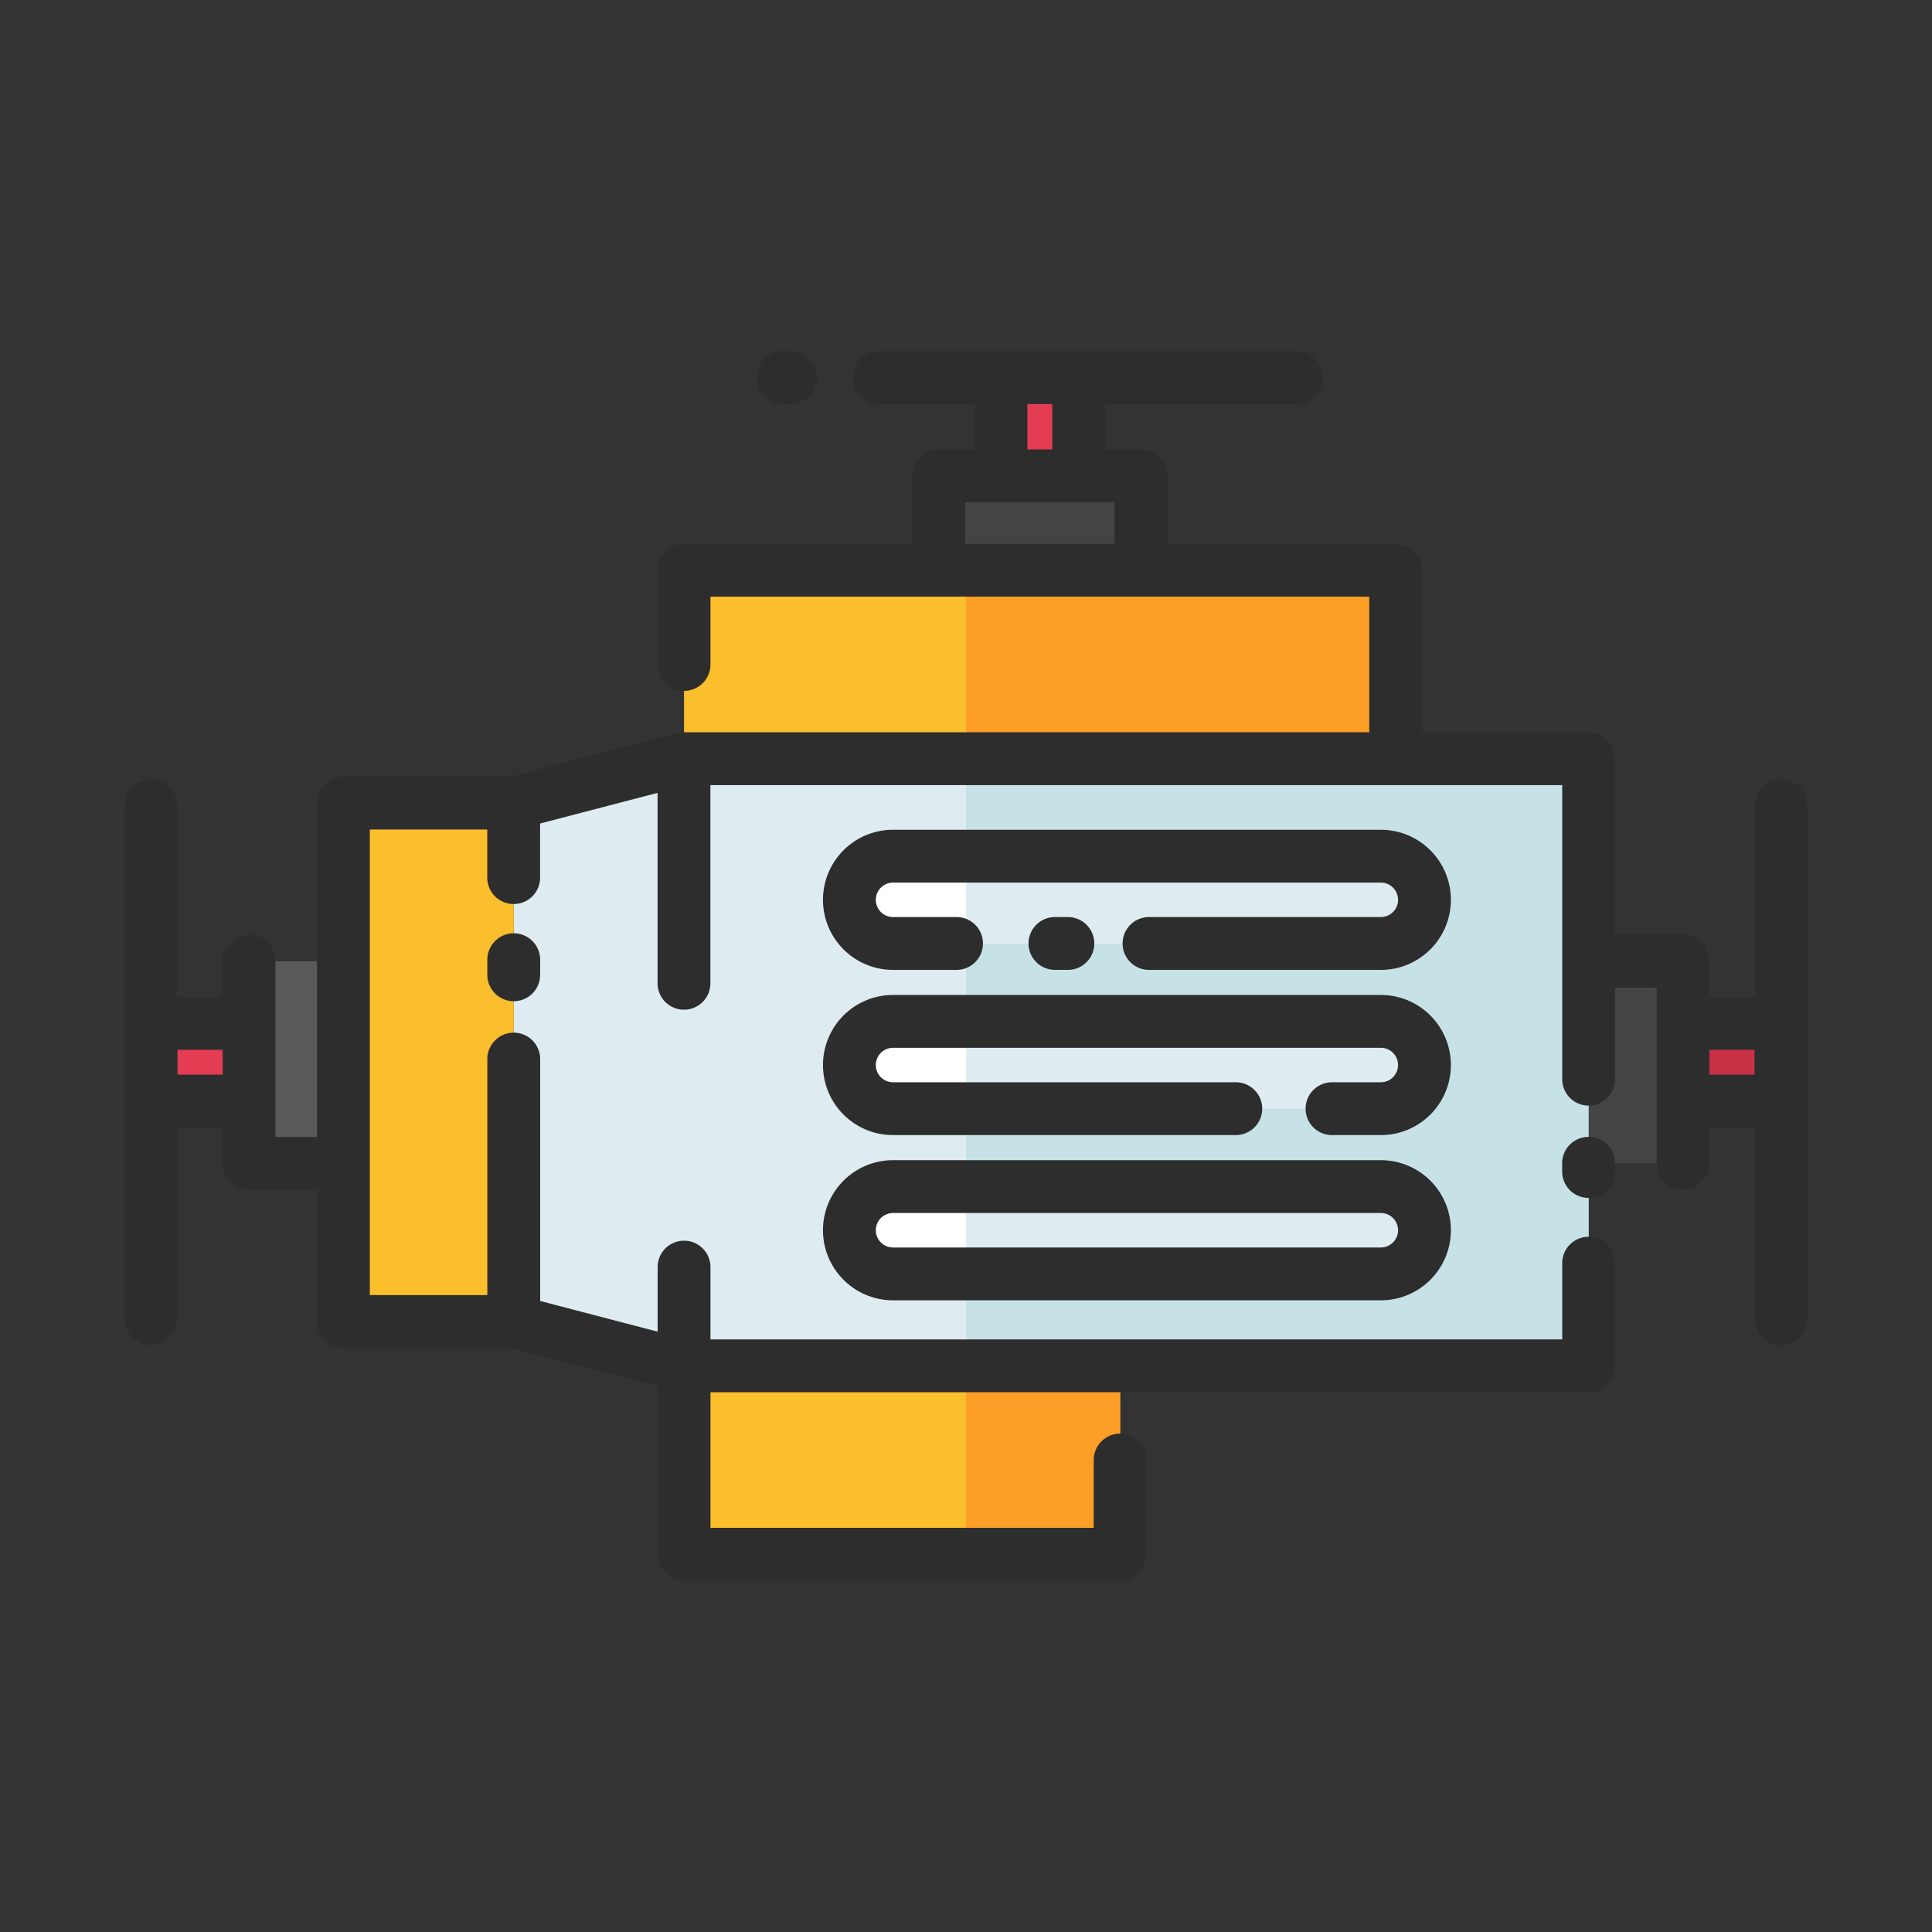 <svg id="Layer_1" data-name="Layer 1" xmlns="http://www.w3.org/2000/svg" viewBox="0 0 128 128"><rect x="0" y="0" width="128" height="128" fill="#333333" stroke="none"/><title>ENGINE</title><polygon points="45.32 50.264 34.037 53.208 34.037 87.547 45.32 90.49 105.246 90.49 105.246 50.264 45.32 50.264" style="fill:#deecf1"/><rect x="22.754" y="53.208" width="11.283" height="34.339" style="fill:#fbbe2c"/><rect x="56.276" y="56.723" width="38.1" height="5.784" rx="2.892" ry="2.892" style="fill:#fff"/><rect x="56.276" y="67.669" width="38.1" height="5.784" rx="2.892" ry="2.892" style="fill:#fff"/><rect x="56.276" y="78.615" width="38.1" height="5.784" rx="2.892" ry="2.892" style="fill:#fff"/><rect x="16.5" y="63.683" width="6.255" height="13.388" style="fill:#5a5a5a"/><rect x="45.32" y="37.78" width="47.148" height="12.485" style="fill:#fbbe2c"/><rect x="45.32" y="90.49" width="28.891" height="12.485" style="fill:#fbbe2c"/><rect x="10" y="67.802" width="6.5" height="5.151" style="fill:#e43c53"/><rect x="105.246" y="63.683" width="6.255" height="13.388" transform="translate(216.746 140.754) rotate(180)" style="fill:#444"/><rect x="111.5" y="67.802" width="6.5" height="5.151" transform="translate(229.5 140.754) rotate(180)" style="fill:#ca3046"/><rect x="65.767" y="27.958" width="6.255" height="13.388" transform="translate(103.546 -34.242) rotate(90)" style="fill:#444"/><rect x="65.644" y="25.7" width="6.5" height="5.151" transform="translate(97.169 -40.619) rotate(90)" style="fill:#e43c53"/><path d="M10,51.621a1.75,1.75,0,0,0-1.75,1.75V87.383a1.75,1.75,0,0,0,3.5,0V53.371A1.75,1.75,0,0,0,10,51.621Z" style="fill:#444"/><path d="M118,51.621a1.75,1.75,0,0,0-1.75,1.75V87.383a1.75,1.75,0,1,0,3.5,0V53.371A1.75,1.75,0,0,0,118,51.621Z" style="fill:#444"/><rect x="64" y="37.78" width="28.468" height="12.485" style="fill:#fd9e27"/><rect x="64" y="50.264" width="41.246" height="40.225" style="fill:#c7e2e7"/><path d="M91.483,56.723H64v5.784H91.483a2.892,2.892,0,0,0,0-5.784Z" style="fill:#deecf1"/><path d="M91.483,67.669H64v5.784H91.483a2.892,2.892,0,0,0,0-5.784Z" style="fill:#deecf1"/><path d="M91.483,78.615H64V84.4H91.483a2.892,2.892,0,0,0,0-5.784Z" style="fill:#deecf1"/><rect x="64" y="90.49" width="10.211" height="12.485" style="fill:#fd9e27"/><path d="M34.037,61.833a1.75,1.75,0,0,0-1.75,1.75v1a1.75,1.75,0,0,0,3.5,0v-1A1.75,1.75,0,0,0,34.037,61.833Z" style="fill:#2d2d2d"/><path d="M105.246,75.321a1.75,1.75,0,0,0-1.75,1.75v.544a1.75,1.75,0,0,0,3.5,0v-.544A1.75,1.75,0,0,0,105.246,75.321Z" style="fill:#2d2d2d"/><path d="M70.75,64.257a1.75,1.75,0,0,0,0-3.5h-.856a1.75,1.75,0,0,0,0,3.5Z" style="fill:#2d2d2d"/><path d="M91.483,54.974H59.167a4.642,4.642,0,1,0,0,9.284h4.207a1.75,1.75,0,0,0,0-3.5H59.167a1.142,1.142,0,1,1,0-2.284H91.483a1.142,1.142,0,1,1,0,2.284H76.125a1.75,1.75,0,0,0,0,3.5H91.483a4.642,4.642,0,1,0,0-9.284Z" style="fill:#2d2d2d"/><path d="M91.483,65.919H59.167a4.642,4.642,0,0,0,0,9.284H81.875a1.75,1.75,0,0,0,0-3.5H59.167a1.142,1.142,0,0,1,0-2.284H91.483a1.142,1.142,0,0,1,0,2.284H88.25a1.75,1.75,0,0,0,0,3.5h3.233a4.642,4.642,0,0,0,0-9.284Z" style="fill:#2d2d2d"/><path d="M91.483,76.865H59.167a4.642,4.642,0,0,0,0,9.284H91.483a4.642,4.642,0,0,0,0-9.284Zm0,5.784H59.167a1.142,1.142,0,0,1,0-2.284H91.483a1.142,1.142,0,0,1,0,2.284Z" style="fill:#2d2d2d"/><path d="M118,51.621a1.75,1.75,0,0,0-1.75,1.75V66.052h-3V63.683a1.75,1.75,0,0,0-1.75-1.75H107V50.265a1.75,1.75,0,0,0-1.75-1.75H94.218V37.78a1.75,1.75,0,0,0-1.75-1.75H77.338v-4.5a1.75,1.75,0,0,0-1.75-1.75H73.219v-3H85.9a1.75,1.75,0,0,0,0-3.5H58.25a1.75,1.75,0,0,0,0,3.5h6.318v3H62.2a1.75,1.75,0,0,0-1.75,1.75v4.5H45.32a1.75,1.75,0,0,0-1.75,1.75v6.242a1.75,1.75,0,0,0,3.5,0V39.53H90.718v8.985H45.32a1.738,1.738,0,0,0-.405.052c-.012,0-.025,0-.036,0L33.812,51.458H22.754A1.75,1.75,0,0,0,21,53.208V75.321H18.25V63.683a1.75,1.75,0,0,0-3.5,0v2.369h-3V53.371a1.75,1.75,0,0,0-3.5,0V87.383a1.75,1.75,0,0,0,3.5,0V74.7h3v2.369a1.75,1.75,0,0,0,1.75,1.75H21v8.725a1.75,1.75,0,0,0,1.75,1.75H33.812l9.758,2.545v11.133a1.75,1.75,0,0,0,1.75,1.75H74.211a1.75,1.75,0,0,0,1.75-1.75V96.732a1.75,1.75,0,0,0-3.5,0v4.492H47.07V92.24h58.176A1.75,1.75,0,0,0,107,90.49v-6.8a1.75,1.75,0,0,0-3.5,0V88.74H47.07V83.949a1.75,1.75,0,0,0-3.5,0v4.275l-7.783-2.03V70.167a1.75,1.75,0,0,0-3.5,0V85.8H24.5V54.958h7.783v3.187a1.75,1.75,0,0,0,3.5,0V54.56l7.783-2.03V65.145a1.75,1.75,0,0,0,3.5,0V52.015H103.5V71.5a1.75,1.75,0,0,0,3.5,0V65.433h2.754V77.071a1.75,1.75,0,0,0,3.5,0V74.7h3V87.383a1.75,1.75,0,1,0,3.5,0V53.371A1.75,1.75,0,0,0,118,51.621ZM68.068,26.775h1.651v3H68.068Zm-4.119,6.5h9.889V36.03H63.95ZM11.75,71.2V69.552h3V71.2Zm101.5,0V69.552h3V71.2Z" style="fill:#2d2d2d"/><path d="M51.888,26.775h.487a1.75,1.75,0,0,0,0-3.5h-.487a1.75,1.75,0,0,0,0,3.5Z" style="fill:#2d2d2d"/></svg>